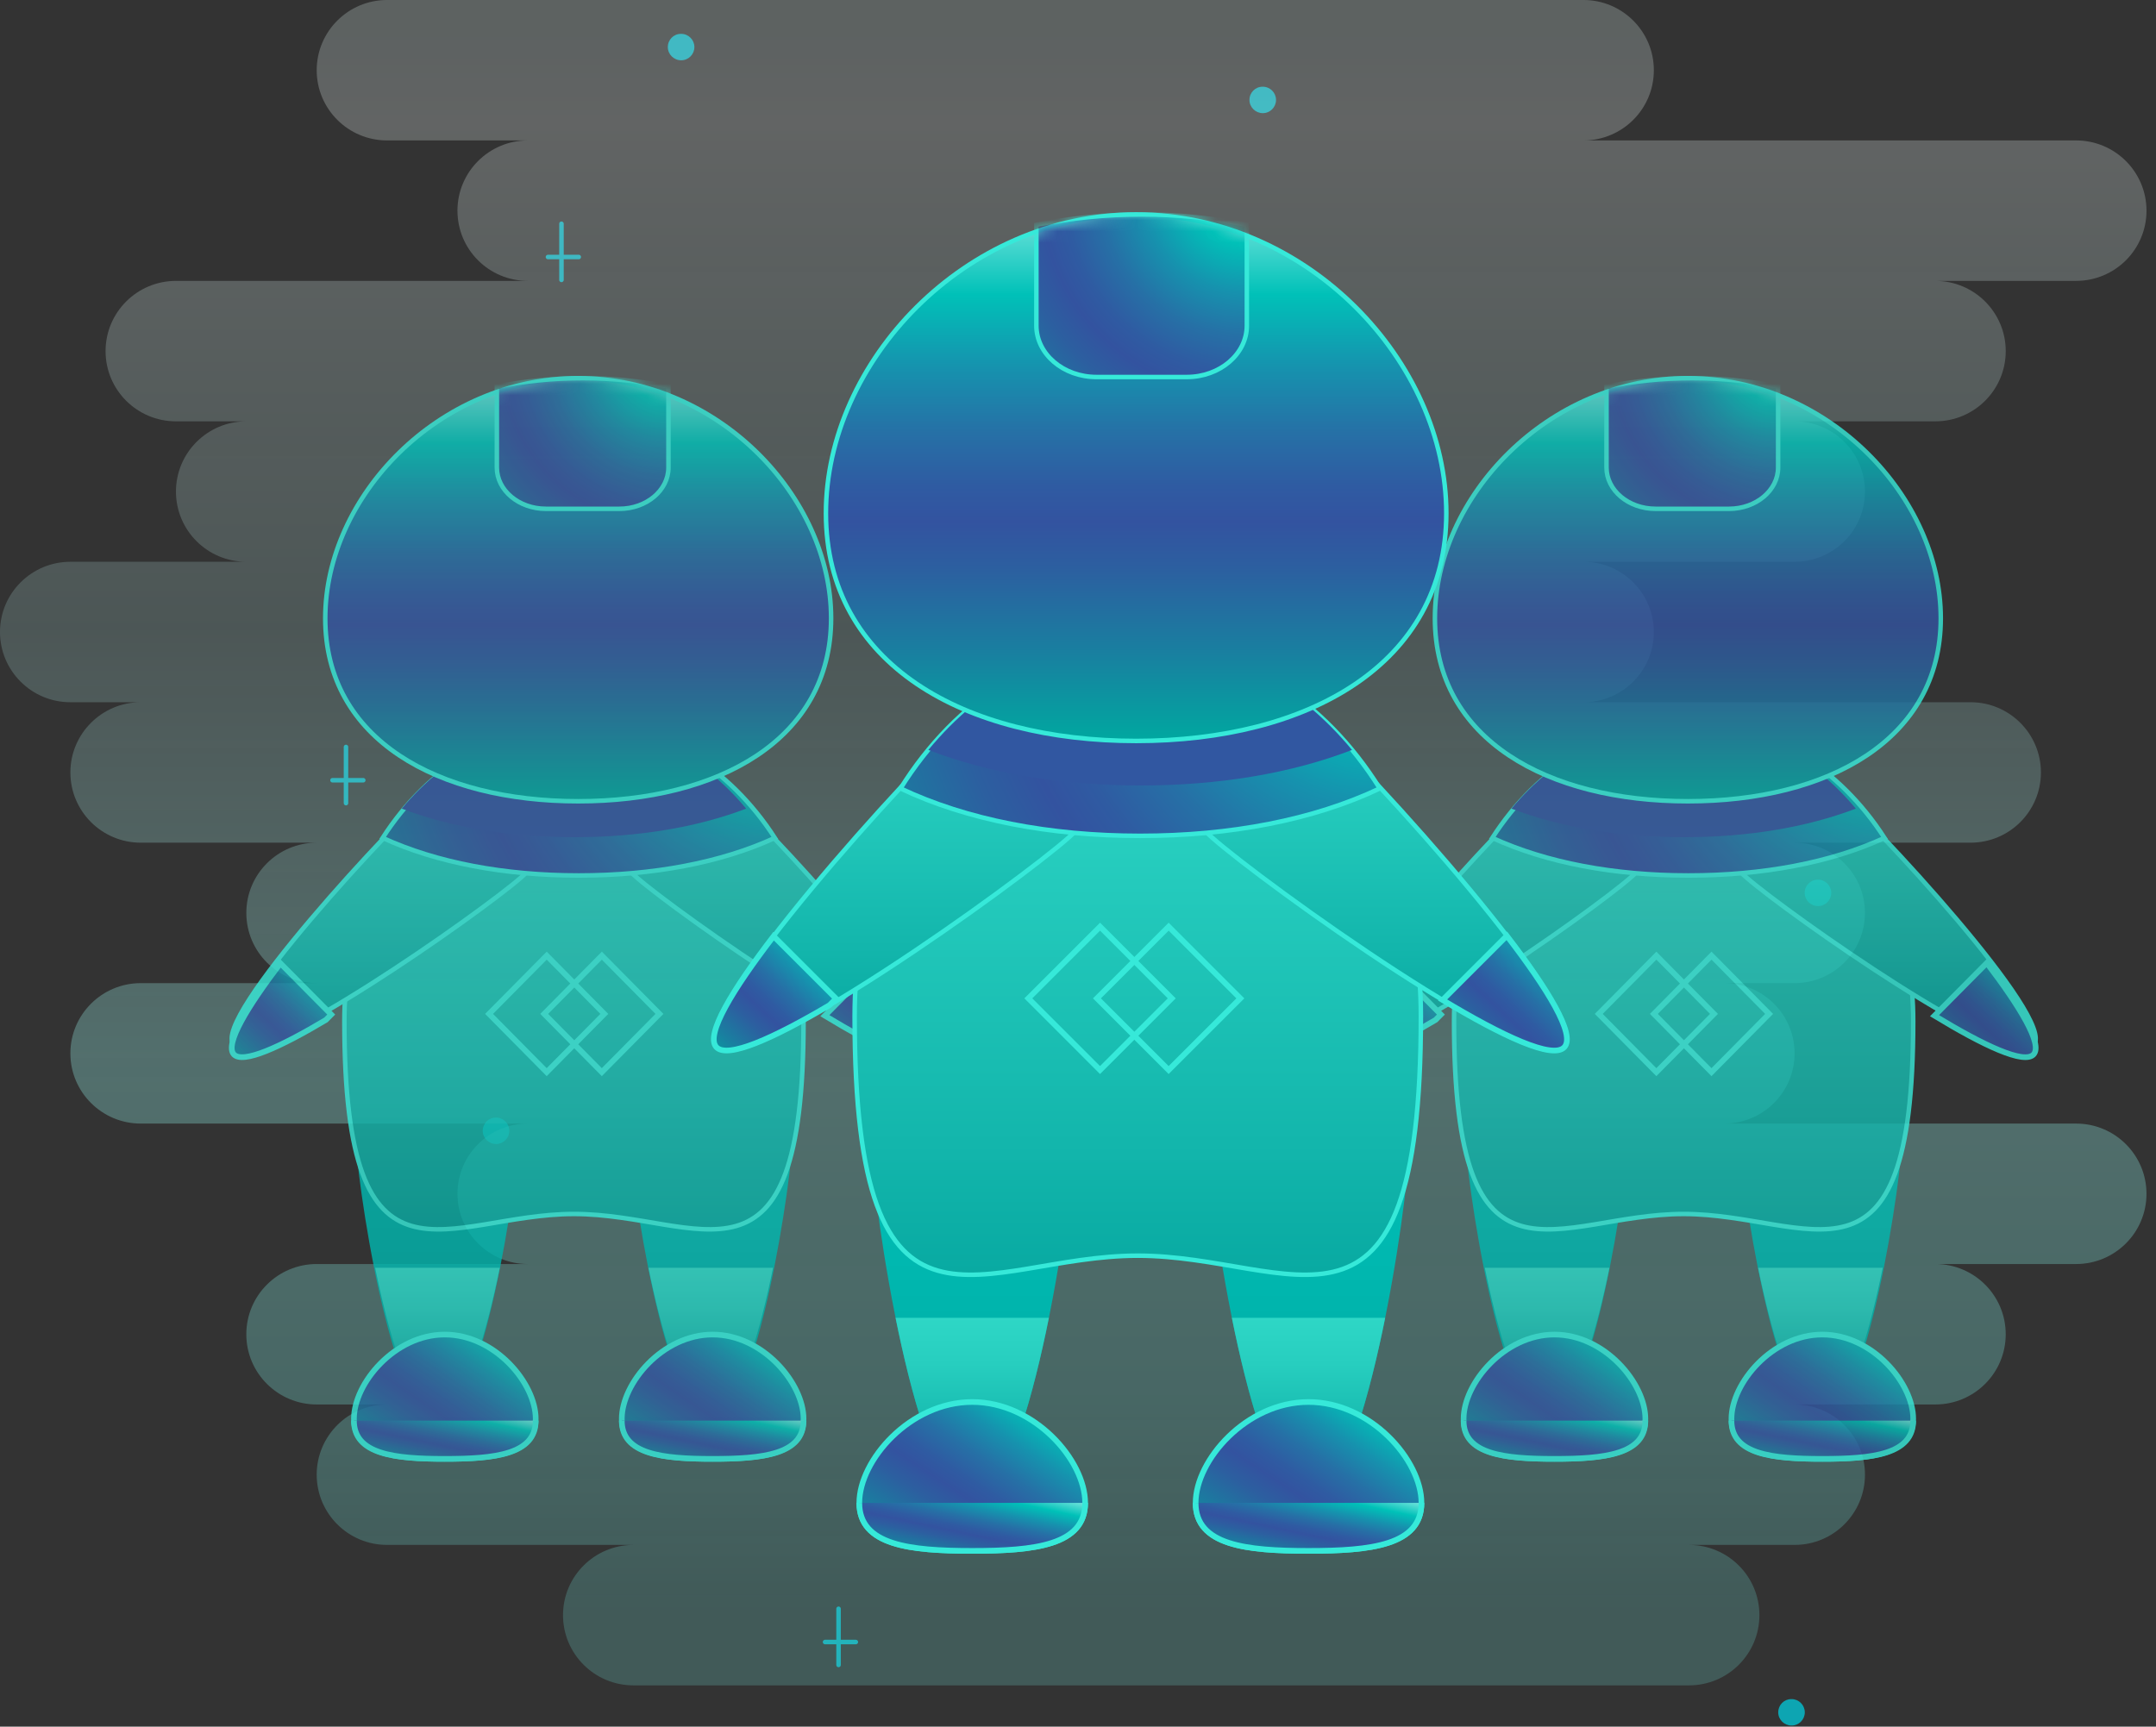 <?xml version="1.0" encoding="UTF-8"?>
<svg width="191px" height="153px" viewBox="0 0 191 153" version="1.1" xmlns="http://www.w3.org/2000/svg" xmlns:xlink="http://www.w3.org/1999/xlink">
    <rect x="0" y="0" width="191" height="153" fill="#333333" stroke="none"/>
    <!-- Generator: Sketch 52.2 (67145) - http://www.bohemiancoding.com/sketch -->
    <title>Group 42@1x</title>
    <desc>Created with Sketch.</desc>
    <defs>
        <linearGradient x1="50.002%" y1="3.746%" x2="50.002%" y2="98.739%" id="linearGradient-1">
            <stop stop-color="#71E4DC" stop-opacity="0.442" offset="0%"/>
            <stop stop-color="#7AE6DE" stop-opacity="0.581" offset="13.11%"/>
            <stop stop-color="#93EBE4" stop-opacity="0.652" offset="34.76%"/>
            <stop stop-color="#BCF2EF" stop-opacity="0.377" offset="62.28%"/>
            <stop stop-color="#F4FDFC" stop-opacity="0.485" offset="94.29%"/>
            <stop stop-color="#E8FBFA" stop-opacity="0.469" offset="100%"/>
        </linearGradient>
        <linearGradient x1="49.997%" y1="-0.038%" x2="49.997%" y2="100.006%" id="linearGradient-2">
            <stop stop-color="#00C1B8" offset="0%"/>
            <stop stop-color="#00B8B0" offset="46.48%"/>
            <stop stop-color="#00A8A0" offset="100%"/>
        </linearGradient>
        <linearGradient x1="50.003%" y1="99.995%" x2="50.003%" y2="-0.005%" id="linearGradient-3">
            <stop stop-color="#00A09A" offset="0%"/>
            <stop stop-color="#13B6AC" offset="31.82%"/>
            <stop stop-color="#27CEBF" offset="73.91%"/>
            <stop stop-color="#2ED7C6" offset="100%"/>
        </linearGradient>
        <linearGradient x1="100%" y1="0%" x2="0%" y2="100%" id="linearGradient-4">
            <stop stop-color="#71E4DC" offset="0%"/>
            <stop stop-color="#00C1B8" offset="15.36%"/>
            <stop stop-color="#1692AE" offset="29.26%"/>
            <stop stop-color="#2670A6" offset="41.62%"/>
            <stop stop-color="#2F5BA2" offset="51.78%"/>
            <stop stop-color="#3353A0" offset="58.46%"/>
            <stop stop-color="#2C5FA0" offset="67.22%"/>
            <stop stop-color="#197FA0" offset="83.09%"/>
            <stop stop-color="#00A8A0" offset="100%"/>
        </linearGradient>
        <radialGradient cx="100%" cy="-15.369%" fx="100%" fy="-15.369%" r="342.175%" gradientTransform="translate(1,-0.154),scale(0.39,1),rotate(153.599),translate(-1,0.154)" id="radialGradient-5">
            <stop stop-color="#71E4DC" offset="0%"/>
            <stop stop-color="#00C1B8" offset="15.36%"/>
            <stop stop-color="#1692AE" offset="29.26%"/>
            <stop stop-color="#2670A6" offset="41.62%"/>
            <stop stop-color="#2F5BA2" offset="51.78%"/>
            <stop stop-color="#3353A0" offset="58.46%"/>
            <stop stop-color="#2C5FA0" offset="67.22%"/>
            <stop stop-color="#197FA0" offset="83.09%"/>
            <stop stop-color="#00A8A0" offset="100%"/>
        </radialGradient>
        <linearGradient x1="49.928%" y1="-0.048%" x2="49.928%" y2="99.867%" id="linearGradient-6">
            <stop stop-color="#71E4DC" offset="0%"/>
            <stop stop-color="#00C1B8" offset="15.36%"/>
            <stop stop-color="#1692AE" offset="29.26%"/>
            <stop stop-color="#2670A6" offset="41.62%"/>
            <stop stop-color="#2F5BA2" offset="51.78%"/>
            <stop stop-color="#3353A0" offset="58.46%"/>
            <stop stop-color="#2C5FA0" offset="67.22%"/>
            <stop stop-color="#197FA0" offset="83.09%"/>
            <stop stop-color="#00A8A0" offset="100%"/>
        </linearGradient>
        <path d="M44.814,21.278 C44.814,32.068 34.781,37.492 22.41,37.492 C10.035,37.492 1.42108547e-12,32.068 1.42108547e-12,21.278 C-0,10.486 10.035,-4.61852778e-14 22.41,-4.61852778e-14 C34.781,-4.61852778e-14 44.814,10.486 44.814,21.278 Z" id="path-7"/>
        <radialGradient cx="100%" cy="-15.369%" fx="100%" fy="-15.369%" r="218.669%" gradientTransform="translate(1,-0.154),scale(0.762,1),rotate(135.91),translate(-1,0.154)" id="radialGradient-9">
            <stop stop-color="#71E4DC" offset="0%"/>
            <stop stop-color="#00C1B8" offset="15.36%"/>
            <stop stop-color="#1692AE" offset="29.26%"/>
            <stop stop-color="#2670A6" offset="41.62%"/>
            <stop stop-color="#2F5BA2" offset="51.78%"/>
            <stop stop-color="#3353A0" offset="58.46%"/>
            <stop stop-color="#2C5FA0" offset="67.22%"/>
            <stop stop-color="#197FA0" offset="83.09%"/>
            <stop stop-color="#00A8A0" offset="100%"/>
        </radialGradient>
        <path d="M44.814,21.278 C44.814,32.068 34.781,37.492 22.41,37.492 C10.035,37.492 1.42108547e-12,32.068 1.42108547e-12,21.278 C-0,10.486 10.035,-4.61852778e-14 22.41,-4.61852778e-14 C34.781,-4.61852778e-14 44.814,10.486 44.814,21.278 Z" id="path-10"/>
        <radialGradient cx="100%" cy="-15.369%" fx="100%" fy="-15.369%" r="333.655%" gradientTransform="translate(1,-0.154),scale(0.403,1),rotate(152.87),translate(-1,0.154)" id="radialGradient-12">
            <stop stop-color="#71E4DC" offset="0%"/>
            <stop stop-color="#00C1B8" offset="15.36%"/>
            <stop stop-color="#1692AE" offset="29.26%"/>
            <stop stop-color="#2670A6" offset="41.62%"/>
            <stop stop-color="#2F5BA2" offset="51.78%"/>
            <stop stop-color="#3353A0" offset="58.46%"/>
            <stop stop-color="#2C5FA0" offset="67.22%"/>
            <stop stop-color="#197FA0" offset="83.09%"/>
            <stop stop-color="#00A8A0" offset="100%"/>
        </radialGradient>
        <path d="M54.96,26.48 C54.96,39.907 42.656,46.656 27.484,46.656 C12.308,46.656 1.42108547e-12,39.907 1.42108547e-12,26.48 C-0,13.049 12.307,-4.61852778e-14 27.483,-4.61852778e-14 C42.656,-4.61852778e-14 54.96,13.049 54.96,26.48 Z" id="path-13"/>
        <radialGradient cx="100%" cy="-15.369%" fx="100%" fy="-15.369%" r="217.041%" gradientTransform="translate(1,-0.154),scale(0.773,1),rotate(135.492),translate(-1,0.154)" id="radialGradient-15">
            <stop stop-color="#71E4DC" offset="0%"/>
            <stop stop-color="#00C1B8" offset="15.36%"/>
            <stop stop-color="#1692AE" offset="29.26%"/>
            <stop stop-color="#2670A6" offset="41.62%"/>
            <stop stop-color="#2F5BA2" offset="51.78%"/>
            <stop stop-color="#3353A0" offset="58.46%"/>
            <stop stop-color="#2C5FA0" offset="67.22%"/>
            <stop stop-color="#197FA0" offset="83.09%"/>
            <stop stop-color="#00A8A0" offset="100%"/>
        </radialGradient>
    </defs>
    <g id="Page-1" stroke="none" stroke-width="1" fill="none" fill-rule="evenodd">
        <g id="main-page" transform="translate(-506, -4834)">
            <g id="Group-42" transform="translate(506, 4834)">
                <g id="Group-32" transform="translate(29, 3)">
                    <path d="M31.345,2.342 C30.697,2.342 30.162,1.818 30.162,1.171 C30.162,0.524 30.675,0 31.32,0 L31.345,0 C31.99,0 32.516,0.524 32.516,1.171 C32.516,1.819 31.99,2.342 31.345,2.342 Z" id="Path" fill="#0DA5B2"/>
                    <path d="M82.872,7.027 C82.225,7.027 81.689,6.503 81.689,5.855 C81.689,5.208 82.202,4.684 82.847,4.684 L82.872,4.684 C83.517,4.684 84.043,5.208 84.043,5.855 C84.043,6.503 83.517,7.027 82.872,7.027 Z" id="Path" fill="#0DA5B2"/>
                    <path d="M14.947,98.372 C14.3,98.372 13.765,97.845 13.765,97.201 C13.765,96.551 14.277,96.03 14.922,96.03 L14.947,96.03 C15.592,96.03 16.118,96.551 16.118,97.201 C16.118,97.845 15.592,98.372 14.947,98.372 Z" id="Path" fill="#0DA5B2"/>
                    <path d="M129.715,149.899 C129.068,149.899 128.533,149.378 128.533,148.728 C128.533,148.083 129.045,147.557 129.69,147.557 L129.715,147.557 C130.36,147.557 130.887,148.083 130.887,148.728 C130.887,149.378 130.36,149.899 129.715,149.899 Z" id="Path" fill="#0DA5B2"/>
                    <path d="M132.06,77.291 C131.412,77.291 130.877,76.767 130.877,76.12 C130.877,75.473 131.39,74.949 132.034,74.949 L132.06,74.949 C132.705,74.949 133.231,75.473 133.231,76.12 C133.231,76.767 132.705,77.291 132.06,77.291 Z" id="Path" fill="#0DA5B2"/>
                    <g id="Group-18" transform="translate(19.545, 16.364)" fill-rule="nonzero" stroke="#0DA5B2" stroke-linecap="round" stroke-width="0.4">
                        <path d="M1.196,0.462 L1.196,5.439" id="Line-3"/>
                        <path d="M4.77395901e-15,3.409 L2.727,3.409" id="Line-4"/>
                    </g>
                    <g id="Group-18" transform="translate(0.455, 62.727)" fill-rule="nonzero" stroke="#0DA5B2" stroke-linecap="round" stroke-width="0.4">
                        <path d="M1.196,0.462 L1.196,5.439" id="Line-3"/>
                        <path d="M4.77395901e-15,3.409 L2.727,3.409" id="Line-4"/>
                    </g>
                    <g id="Group-18" transform="translate(44.091, 139.091)" fill-rule="nonzero" stroke="#0DA5B2" stroke-linecap="round" stroke-width="0.4">
                        <path d="M1.196,0.462 L1.196,5.439" id="Line-3"/>
                        <path d="M4.77395901e-15,3.409 L2.727,3.409" id="Line-4"/>
                    </g>
                    <g id="Group-18" transform="translate(93.182, 125.455)" fill-rule="nonzero" stroke="#0DA5B2" stroke-linecap="round" stroke-width="0.4">
                        <path d="M1.196,0.462 L1.196,5.439" id="Line-3"/>
                        <path d="M4.77395901e-15,3.409 L2.727,3.409" id="Line-4"/>
                    </g>
                </g>
                <g id="Group-39">
                    <g id="Group-35" fill="url(#linearGradient-1)" opacity="0.498">
                        <g id="Path-2">
                            <path d="M183.923,124.451 L171.453,124.451 C174.896,124.451 177.688,121.662 177.688,118.228 C177.688,114.789 174.896,112.006 171.453,112.006 L158.984,112.006 C162.427,112.006 165.219,109.217 165.219,105.784 C165.219,102.344 162.427,99.561 158.984,99.561 L140.28,99.561 C143.723,99.561 146.515,96.772 146.515,93.339 C146.515,89.899 143.723,87.116 140.28,87.116 L174.57,87.116 C178.013,87.116 180.805,84.327 180.805,80.894 C180.805,77.454 178.013,74.67 174.57,74.67 L158.983,74.67 C162.426,74.67 165.218,71.884 165.218,68.447 C165.218,65.011 162.426,62.225 158.983,62.225 L152.749,62.225 C156.192,62.225 158.983,59.439 158.983,56.002 C158.983,52.566 156.192,49.78 152.749,49.78 L183.922,49.78 C187.365,49.78 190.157,46.994 190.157,43.557 C190.157,40.121 187.365,37.335 183.922,37.335 L171.452,37.335 C174.896,37.335 177.687,34.549 177.687,31.112 C177.687,27.676 174.896,24.89 171.452,24.89 L158.983,24.89 C162.426,24.89 165.218,22.104 165.218,18.667 C165.218,15.231 162.426,12.445 158.983,12.445 L149.631,12.445 C153.075,12.445 155.866,9.659 155.866,6.222 C155.866,2.786 153.075,-1.13686838e-13 149.631,-1.13686838e-13 L56.112,-1.13686838e-13 C52.669,-1.13686838e-13 49.877,2.786 49.877,6.222 C49.877,9.659 52.669,12.445 56.112,12.445 L34.291,12.445 C30.848,12.445 28.056,15.231 28.056,18.667 C28.056,22.104 30.848,24.89 34.291,24.89 L28.056,24.89 C24.613,24.89 21.821,27.676 21.821,31.112 C21.821,34.549 24.613,37.335 28.056,37.335 L46.76,37.335 C43.317,37.335 40.526,40.121 40.526,43.557 C40.526,46.994 43.317,49.78 46.76,49.78 L12.47,49.78 C9.027,49.78 6.235,52.566 6.235,56.002 C6.235,59.438 9.027,62.225 12.47,62.225 L28.056,62.225 C24.613,62.225 21.822,65.011 21.822,68.447 C21.822,71.884 24.613,74.67 28.056,74.67 L12.47,74.67 C9.027,74.67 6.235,77.454 6.235,80.894 C6.235,84.327 9.027,87.116 12.47,87.116 L6.235,87.116 C2.792,87.116 0,89.899 0,93.339 C0,96.772 2.792,99.561 6.235,99.561 L21.822,99.561 C18.379,99.561 15.587,102.344 15.587,105.784 C15.587,109.217 18.379,112.006 21.822,112.006 L15.587,112.006 C12.144,112.006 9.352,114.789 9.352,118.228 C9.352,121.662 12.144,124.451 15.587,124.451 L46.76,124.451 C43.317,124.451 40.526,127.234 40.526,130.673 C40.526,134.106 43.317,136.896 46.76,136.896 L34.291,136.896 C30.848,136.896 28.056,139.679 28.056,143.118 C28.056,146.551 30.848,149.341 34.291,149.341 L140.28,149.341 C143.723,149.341 146.515,146.551 146.515,143.118 C146.515,139.679 143.723,136.896 140.28,136.896 L183.923,136.896 C187.366,136.896 190.158,134.106 190.158,130.673 C190.158,127.234 187.366,124.451 183.923,124.451 Z" id="Path" transform="translate(95.079, 74.67) scale(1, -1) translate(-95.079, -74.67) "/>
                        </g>
                    </g>
                    <g id="Group-38" transform="translate(20, 19)">
                        <g id="superheroe-copy" opacity="0.805" transform="translate(98.644, 14.508)">
                            <g id="Group" transform="translate(11.017, 59.322)" fill="url(#linearGradient-2)">
                                <path d="M38.895,7.372 C38.895,11.376 35.649,32.965 31.645,32.965 C27.645,32.965 24.401,11.374 24.401,7.372 C24.401,3.37 27.646,0.122 31.645,0.122 C35.649,0.122 38.895,3.37 38.895,7.372 Z" id="Path"/>
                                <path d="M14.612,7.372 C14.612,11.376 11.367,32.965 7.362,32.965 C3.362,32.965 0.119,11.374 0.119,7.372 C0.119,3.37 3.364,0.122 7.362,0.122 C11.367,0.122 14.612,3.37 14.612,7.372 Z" id="Path"/>
                            </g>
                            <path d="M50.847,56.996 C50.847,82.583 41.744,74.062 30.508,74.062 C19.276,74.062 10.169,82.583 10.169,56.996 C10.169,42.367 19.28,30.508 30.508,30.508 C41.741,30.51 50.847,42.369 50.847,56.996 Z" id="Path" stroke="#36E9D9" stroke-width="0.4" fill="url(#linearGradient-3)"/>
                            <g id="Group" transform="translate(12.712, 78.814)" fill="url(#linearGradient-3)">
                                <path d="M0.185,0.017 C1.311,5.526 2.91,11.055 4.719,12.599 L6.683,12.599 C8.498,11.055 10.098,5.526 11.222,0.017 L0.185,0.017 Z" id="Path"/>
                                <path d="M24.396,0.017 C25.522,5.526 27.121,11.055 28.93,12.599 L30.895,12.599 C32.709,11.055 34.309,5.526 35.433,0.017 L24.396,0.017 Z" id="Path"/>
                            </g>
                            <path d="M27.119,92.21 C27.119,95.349 23.512,95.763 19.068,95.763 C14.624,95.763 11.017,95.351 11.017,92.21 C11.017,89.069 14.624,84.746 19.068,84.746 C23.512,84.746 27.119,89.069 27.119,92.21 Z" id="Path" stroke="#36E9D9" stroke-width="0.5" fill="url(#linearGradient-4)"/>
                            <path d="M27.119,92.373 C27.119,95.368 23.512,95.763 19.068,95.763 C14.624,95.763 11.017,95.369 11.017,92.373" id="Path" stroke="#36E9D9" stroke-width="0.5" fill="url(#linearGradient-4)"/>
                            <path d="M50.847,92.21 C50.847,95.349 47.241,95.763 42.797,95.763 C38.352,95.763 34.746,95.351 34.746,92.21 C34.746,89.069 38.352,84.746 42.797,84.746 C47.241,84.746 50.847,89.069 50.847,92.21 Z" id="Path" stroke="#36E9D9" stroke-width="0.5" fill="url(#linearGradient-4)"/>
                            <path d="M50.847,92.373 C50.847,95.368 47.241,95.763 42.797,95.763 C38.352,95.763 34.746,95.369 34.746,92.373" id="Path" stroke="#36E9D9" stroke-width="0.5" fill="url(#linearGradient-4)"/>
                            <g id="Group" transform="translate(0, 33.051)" fill="url(#linearGradient-3)" stroke="#36E9D9" stroke-width="0.4">
                                <path d="M28.694,1.357 C30.748,3.619 29.444,8.036 25.781,11.229 C22.118,14.416 2.425,28.28 0.367,26.022 C-1.684,23.757 14.685,6.226 18.348,3.038 C22.007,-0.15 26.64,-0.903 28.694,1.357 Z M33.196,1.357 C35.25,-0.903 39.882,-0.15 43.542,3.038 C47.205,6.226 63.573,23.757 61.522,26.022 C59.465,28.28 39.771,14.416 36.108,11.229 C32.445,8.036 31.142,3.619 33.196,1.357 Z" id="Combined-Shape"/>
                            </g>
                            <path d="M13.559,40.739 C18.362,42.945 24.38,44.068 30.935,44.068 C37.486,44.068 43.504,42.945 48.305,40.739 C44.299,34.529 38.016,30.508 30.931,30.508 C23.848,30.508 17.563,34.528 13.559,40.739 Z" id="Path" stroke="#36E9D9" stroke-width="0.4" fill="url(#radialGradient-5)"/>
                            <path d="M30.507,30.508 C24.556,30.508 19.181,33.432 15.254,38.144 C19.652,39.823 24.88,40.678 30.51,40.678 C36.139,40.678 41.367,39.823 45.763,38.144 C41.836,33.434 36.461,30.508 30.507,30.508 Z" id="Path" fill="#3157A1"/>
                            <g id="Combined-Shape" transform="translate(8.475, 0)">
                                <mask id="mask-8" fill="white">
                                    <use xlink:href="#path-7"/>
                                </mask>
                                <use id="Mask" stroke="#36E9D9" stroke-width="0.4" fill="url(#linearGradient-6)" xlink:href="#path-7"/>
                                <path d="M30.404,7.922 C30.404,9.938 28.458,11.577 26.061,11.577 L19.546,11.577 C17.148,11.577 15.202,9.939 15.202,7.922 L15.202,0.736 C17.654,0.267 20.195,0 22.807,0 C25.416,0 27.955,0.267 30.404,0.736 L30.404,7.922 Z" stroke="#36E9D9" stroke-width="0.4" fill="url(#radialGradient-9)" mask="url(#mask-8)"/>
                            </g>
                            <g id="Group" transform="translate(0, 51.695)" fill="url(#linearGradient-4)" stroke="#36E9D9" stroke-width="0.5">
                                <path d="M4.503,0.154 C1.561,4.024 -0.43,7.311 0.369,8.218 C1.151,9.104 4.495,7.578 8.532,5.172 L9.005,4.695 L4.503,0.154 Z" id="Path"/>
                                <path d="M52.735,4.797 C57.049,7.417 60.699,9.151 61.521,8.22 C62.321,7.309 60.317,4.007 57.364,0.126 L52.735,4.797 Z" id="Path"/>
                            </g>
                            <g id="Group-33" transform="translate(22.881, 50.847)" stroke="#36E9D9" stroke-width="0.5">
                                <polygon id="Rectangle" transform="translate(5.212, 5.486) rotate(135.008) translate(-5.212, -5.486) " points="1.602 1.877 8.862 1.836 8.822 9.095 1.562 9.135"/>
                                <polygon id="Rectangle" transform="translate(10.096, 5.486) rotate(135.008) translate(-10.096, -5.486) " points="6.486 1.877 13.746 1.836 13.706 9.095 6.446 9.135"/>
                            </g>
                        </g>
                        <g id="superheroe-copy" opacity="0.805" transform="translate(0.339, 14.508)">
                            <g id="Group" transform="translate(11.017, 59.322)" fill="url(#linearGradient-2)">
                                <path d="M38.895,7.372 C38.895,11.376 35.649,32.965 31.645,32.965 C27.645,32.965 24.401,11.374 24.401,7.372 C24.401,3.37 27.646,0.122 31.645,0.122 C35.649,0.122 38.895,3.37 38.895,7.372 Z" id="Path"/>
                                <path d="M14.612,7.372 C14.612,11.376 11.367,32.965 7.362,32.965 C3.362,32.965 0.119,11.374 0.119,7.372 C0.119,3.37 3.364,0.122 7.362,0.122 C11.367,0.122 14.612,3.37 14.612,7.372 Z" id="Path"/>
                            </g>
                            <path d="M50.847,56.996 C50.847,82.583 41.744,74.062 30.508,74.062 C19.276,74.062 10.169,82.583 10.169,56.996 C10.169,42.367 19.28,30.508 30.508,30.508 C41.741,30.51 50.847,42.369 50.847,56.996 Z" id="Path" stroke="#36E9D9" stroke-width="0.4" fill="url(#linearGradient-3)"/>
                            <g id="Group" transform="translate(12.712, 78.814)" fill="url(#linearGradient-3)">
                                <path d="M0.185,0.017 C1.311,5.526 2.91,11.055 4.719,12.599 L6.683,12.599 C8.498,11.055 10.098,5.526 11.222,0.017 L0.185,0.017 Z" id="Path"/>
                                <path d="M24.396,0.017 C25.522,5.526 27.121,11.055 28.93,12.599 L30.895,12.599 C32.709,11.055 34.309,5.526 35.433,0.017 L24.396,0.017 Z" id="Path"/>
                            </g>
                            <path d="M27.119,92.21 C27.119,95.349 23.512,95.763 19.068,95.763 C14.624,95.763 11.017,95.351 11.017,92.21 C11.017,89.069 14.624,84.746 19.068,84.746 C23.512,84.746 27.119,89.069 27.119,92.21 Z" id="Path" stroke="#36E9D9" stroke-width="0.5" fill="url(#linearGradient-4)"/>
                            <path d="M27.119,92.373 C27.119,95.368 23.512,95.763 19.068,95.763 C14.624,95.763 11.017,95.369 11.017,92.373" id="Path" stroke="#36E9D9" stroke-width="0.5" fill="url(#linearGradient-4)"/>
                            <path d="M50.847,92.21 C50.847,95.349 47.241,95.763 42.797,95.763 C38.352,95.763 34.746,95.351 34.746,92.21 C34.746,89.069 38.352,84.746 42.797,84.746 C47.241,84.746 50.847,89.069 50.847,92.21 Z" id="Path" stroke="#36E9D9" stroke-width="0.5" fill="url(#linearGradient-4)"/>
                            <path d="M50.847,92.373 C50.847,95.368 47.241,95.763 42.797,95.763 C38.352,95.763 34.746,95.369 34.746,92.373" id="Path" stroke="#36E9D9" stroke-width="0.5" fill="url(#linearGradient-4)"/>
                            <g id="Group" transform="translate(0, 33.051)" fill="url(#linearGradient-3)" stroke="#36E9D9" stroke-width="0.4">
                                <path d="M28.694,1.357 C30.748,3.619 29.444,8.036 25.781,11.229 C22.118,14.416 2.425,28.28 0.367,26.022 C-1.684,23.757 14.685,6.226 18.348,3.038 C22.007,-0.15 26.64,-0.903 28.694,1.357 Z M33.196,1.357 C35.25,-0.903 39.882,-0.15 43.542,3.038 C47.205,6.226 63.573,23.757 61.522,26.022 C59.465,28.28 39.771,14.416 36.108,11.229 C32.445,8.036 31.142,3.619 33.196,1.357 Z" id="Combined-Shape"/>
                            </g>
                            <path d="M13.559,40.739 C18.362,42.945 24.38,44.068 30.935,44.068 C37.486,44.068 43.504,42.945 48.305,40.739 C44.299,34.529 38.016,30.508 30.931,30.508 C23.848,30.508 17.563,34.528 13.559,40.739 Z" id="Path" stroke="#36E9D9" stroke-width="0.4" fill="url(#radialGradient-5)"/>
                            <path d="M30.507,30.508 C24.556,30.508 19.181,33.432 15.254,38.144 C19.652,39.823 24.88,40.678 30.51,40.678 C36.139,40.678 41.367,39.823 45.763,38.144 C41.836,33.434 36.461,30.508 30.507,30.508 Z" id="Path" fill="#3157A1"/>
                            <g id="Combined-Shape" transform="translate(8.475, 0)">
                                <mask id="mask-11" fill="white">
                                    <use xlink:href="#path-10"/>
                                </mask>
                                <use id="Mask" stroke="#36E9D9" stroke-width="0.4" fill="url(#linearGradient-6)" xlink:href="#path-10"/>
                                <path d="M30.404,7.922 C30.404,9.938 28.458,11.577 26.061,11.577 L19.546,11.577 C17.148,11.577 15.202,9.939 15.202,7.922 L15.202,0.736 C17.654,0.267 20.195,0 22.807,0 C25.416,0 27.955,0.267 30.404,0.736 L30.404,7.922 Z" stroke="#36E9D9" stroke-width="0.4" fill="url(#radialGradient-9)" mask="url(#mask-11)"/>
                            </g>
                            <g id="Group" transform="translate(0, 51.695)" fill="url(#linearGradient-4)" stroke="#36E9D9" stroke-width="0.5">
                                <path d="M4.503,0.154 C1.561,4.024 -0.43,7.311 0.369,8.218 C1.151,9.104 4.495,7.578 8.532,5.172 L9.005,4.695 L4.503,0.154 Z" id="Path"/>
                                <path d="M52.735,4.797 C57.049,7.417 60.699,9.151 61.521,8.22 C62.321,7.309 60.317,4.007 57.364,0.126 L52.735,4.797 Z" id="Path"/>
                            </g>
                            <g id="Group-33" transform="translate(22.881, 50.847)" stroke="#36E9D9" stroke-width="0.5">
                                <polygon id="Rectangle" transform="translate(5.212, 5.486) rotate(135.008) translate(-5.212, -5.486) " points="1.602 1.877 8.862 1.836 8.822 9.095 1.562 9.135"/>
                                <polygon id="Rectangle" transform="translate(10.096, 5.486) rotate(135.008) translate(-10.096, -5.486) " points="6.486 1.877 13.746 1.836 13.706 9.095 6.446 9.135"/>
                            </g>
                        </g>
                        <g id="superheroe" transform="translate(43, 0)">
                            <g id="Group" transform="translate(14.096, 73.586)" fill="url(#linearGradient-2)">
                                <path d="M47.718,9.04 C47.718,13.949 43.737,40.421 38.824,40.421 C33.916,40.421 29.937,13.947 29.937,9.04 C29.937,4.133 33.918,0.149 38.824,0.149 C43.737,0.149 47.718,4.133 47.718,9.04 Z" id="Path"/>
                                <path d="M17.927,9.04 C17.927,13.949 13.946,40.421 9.032,40.421 C4.125,40.421 0.145,13.947 0.145,9.04 C0.145,4.133 4.127,0.149 9.032,0.149 C13.946,0.149 17.927,4.133 17.927,9.04 Z" id="Path"/>
                            </g>
                            <path d="M62.876,71.056 C62.876,102.856 51.65,92.265 37.794,92.265 C23.942,92.265 12.712,102.856 12.712,71.056 C12.712,52.874 23.946,38.136 37.794,38.136 C51.646,38.138 62.876,52.876 62.876,71.056 Z" id="Path" stroke="#36E9D9" stroke-width="0.4" fill="url(#linearGradient-3)"/>
                            <g id="Group" transform="translate(16.11, 97.751)" fill="url(#linearGradient-3)">
                                <path d="M0.228,0.021 C1.614,6.894 3.58,13.792 5.807,15.717 L8.224,15.717 C10.457,13.792 12.426,6.894 13.81,0.021 L0.228,0.021 Z" id="Path"/>
                                <path d="M30.021,0.021 C31.407,6.894 33.374,13.792 35.6,15.717 L38.017,15.717 C40.25,13.792 42.219,6.894 43.603,0.021 L30.021,0.021 Z" id="Path"/>
                            </g>
                            <path d="M33.134,114.168 C33.134,117.928 28.653,118.423 23.131,118.423 C17.609,118.423 13.127,117.93 13.127,114.168 C13.127,110.407 17.609,105.23 23.131,105.23 C28.653,105.23 33.134,110.407 33.134,114.168 Z" id="Path" stroke="#36E9D9" stroke-width="0.5" fill="url(#linearGradient-4)"/>
                            <path d="M33.134,114.168 C33.134,117.928 28.653,118.423 23.131,118.423 C17.609,118.423 13.127,117.93 13.127,114.168" id="Path" stroke="#36E9D9" stroke-width="0.5" fill="url(#linearGradient-4)"/>
                            <path d="M62.927,114.168 C62.927,117.928 58.446,118.423 52.924,118.423 C47.402,118.423 42.921,117.93 42.921,114.168 C42.921,110.407 47.402,105.23 52.924,105.23 C58.446,105.23 62.927,110.407 62.927,114.168 Z" id="Path" stroke="#36E9D9" stroke-width="0.5" fill="url(#linearGradient-4)"/>
                            <path d="M62.927,114.168 C62.927,117.928 58.446,118.423 52.924,118.423 C47.402,118.423 42.921,117.93 42.921,114.168" id="Path" stroke="#36E9D9" stroke-width="0.5" fill="url(#linearGradient-4)"/>
                            <g id="Group" transform="translate(0, 41.114)" fill="url(#linearGradient-3)" stroke="#36E9D9" stroke-width="0.4">
                                <path d="M35.259,1.704 C37.783,4.543 36.181,10.087 31.68,14.094 C27.179,18.095 2.98,35.496 0.451,32.663 C-2.069,29.819 18.045,7.814 22.546,3.813 C27.043,-0.188 32.735,-1.134 35.259,1.704 Z M40.791,1.704 C43.315,-1.134 49.008,-0.188 53.505,3.813 C58.006,7.814 78.119,29.819 75.599,32.663 C73.071,35.496 48.871,18.095 44.37,14.094 C39.869,10.087 38.267,4.543 40.791,1.704 Z" id="Combined-Shape"/>
                            </g>
                            <path d="M16.775,50.864 C22.645,53.648 29.999,55.064 38.01,55.064 C46.016,55.064 53.371,53.648 59.238,50.864 C54.343,43.032 46.664,37.96 38.006,37.96 C29.349,37.96 21.669,43.03 16.775,50.864 Z" id="Path" stroke="#36E9D9" stroke-width="0.4" fill="url(#radialGradient-12)"/>
                            <path d="M38.006,37.96 C30.685,37.96 24.072,41.595 19.242,47.452 C24.653,49.54 31.084,50.602 38.01,50.602 C44.934,50.602 51.365,49.54 56.773,47.452 C51.943,41.597 45.33,37.96 38.006,37.96 Z" id="Path" fill="#3157A1"/>
                            <g id="Combined-Shape" transform="translate(10.169, 0)">
                                <mask id="mask-14" fill="white">
                                    <use xlink:href="#path-13"/>
                                </mask>
                                <use id="Mask" stroke="#36E9D9" stroke-width="0.4" fill="url(#linearGradient-6)" xlink:href="#path-13"/>
                                <path d="M37.288,9.858 C37.288,12.367 34.902,14.407 31.961,14.407 L23.971,14.407 C21.031,14.407 18.644,12.369 18.644,9.858 L18.644,0.916 C21.651,0.332 24.767,0 27.971,0 C31.17,0 34.284,0.332 37.288,0.916 L37.288,9.858 Z" stroke="#36E9D9" stroke-width="0.4" fill="url(#radialGradient-15)" mask="url(#mask-14)"/>
                            </g>
                            <g id="Group" transform="translate(0, 63.769)" fill="url(#linearGradient-4)" stroke="#36E9D9" stroke-width="0.5">
                                <path d="M5.533,0.187 C1.919,4.9 -0.528,8.904 0.453,10.008 C1.415,11.087 5.523,9.229 10.484,6.298 L11.065,5.717 L5.533,0.187 Z" id="Path"/>
                                <path d="M64.801,5.842 C70.103,9.032 74.588,11.144 75.597,10.01 C76.581,8.902 74.118,4.88 70.489,0.154 L64.801,5.842 Z" id="Path"/>
                            </g>
                            <g id="Group-33" transform="translate(27.966, 62.712)" stroke="#36E9D9" stroke-width="0.5">
                                <polygon id="Rectangle" transform="translate(6.486, 6.752) rotate(135.008) translate(-6.486, -6.752) " points="1.993 2.26 10.978 2.26 10.978 11.244 1.993 11.244"/>
                                <polygon id="Rectangle" transform="translate(12.564, 6.752) rotate(135.008) translate(-12.564, -6.752) " points="8.072 2.26 17.056 2.26 17.056 11.244 8.072 11.244"/>
                            </g>
                        </g>
                    </g>
                </g>
            </g>
        </g>
    </g>
</svg>